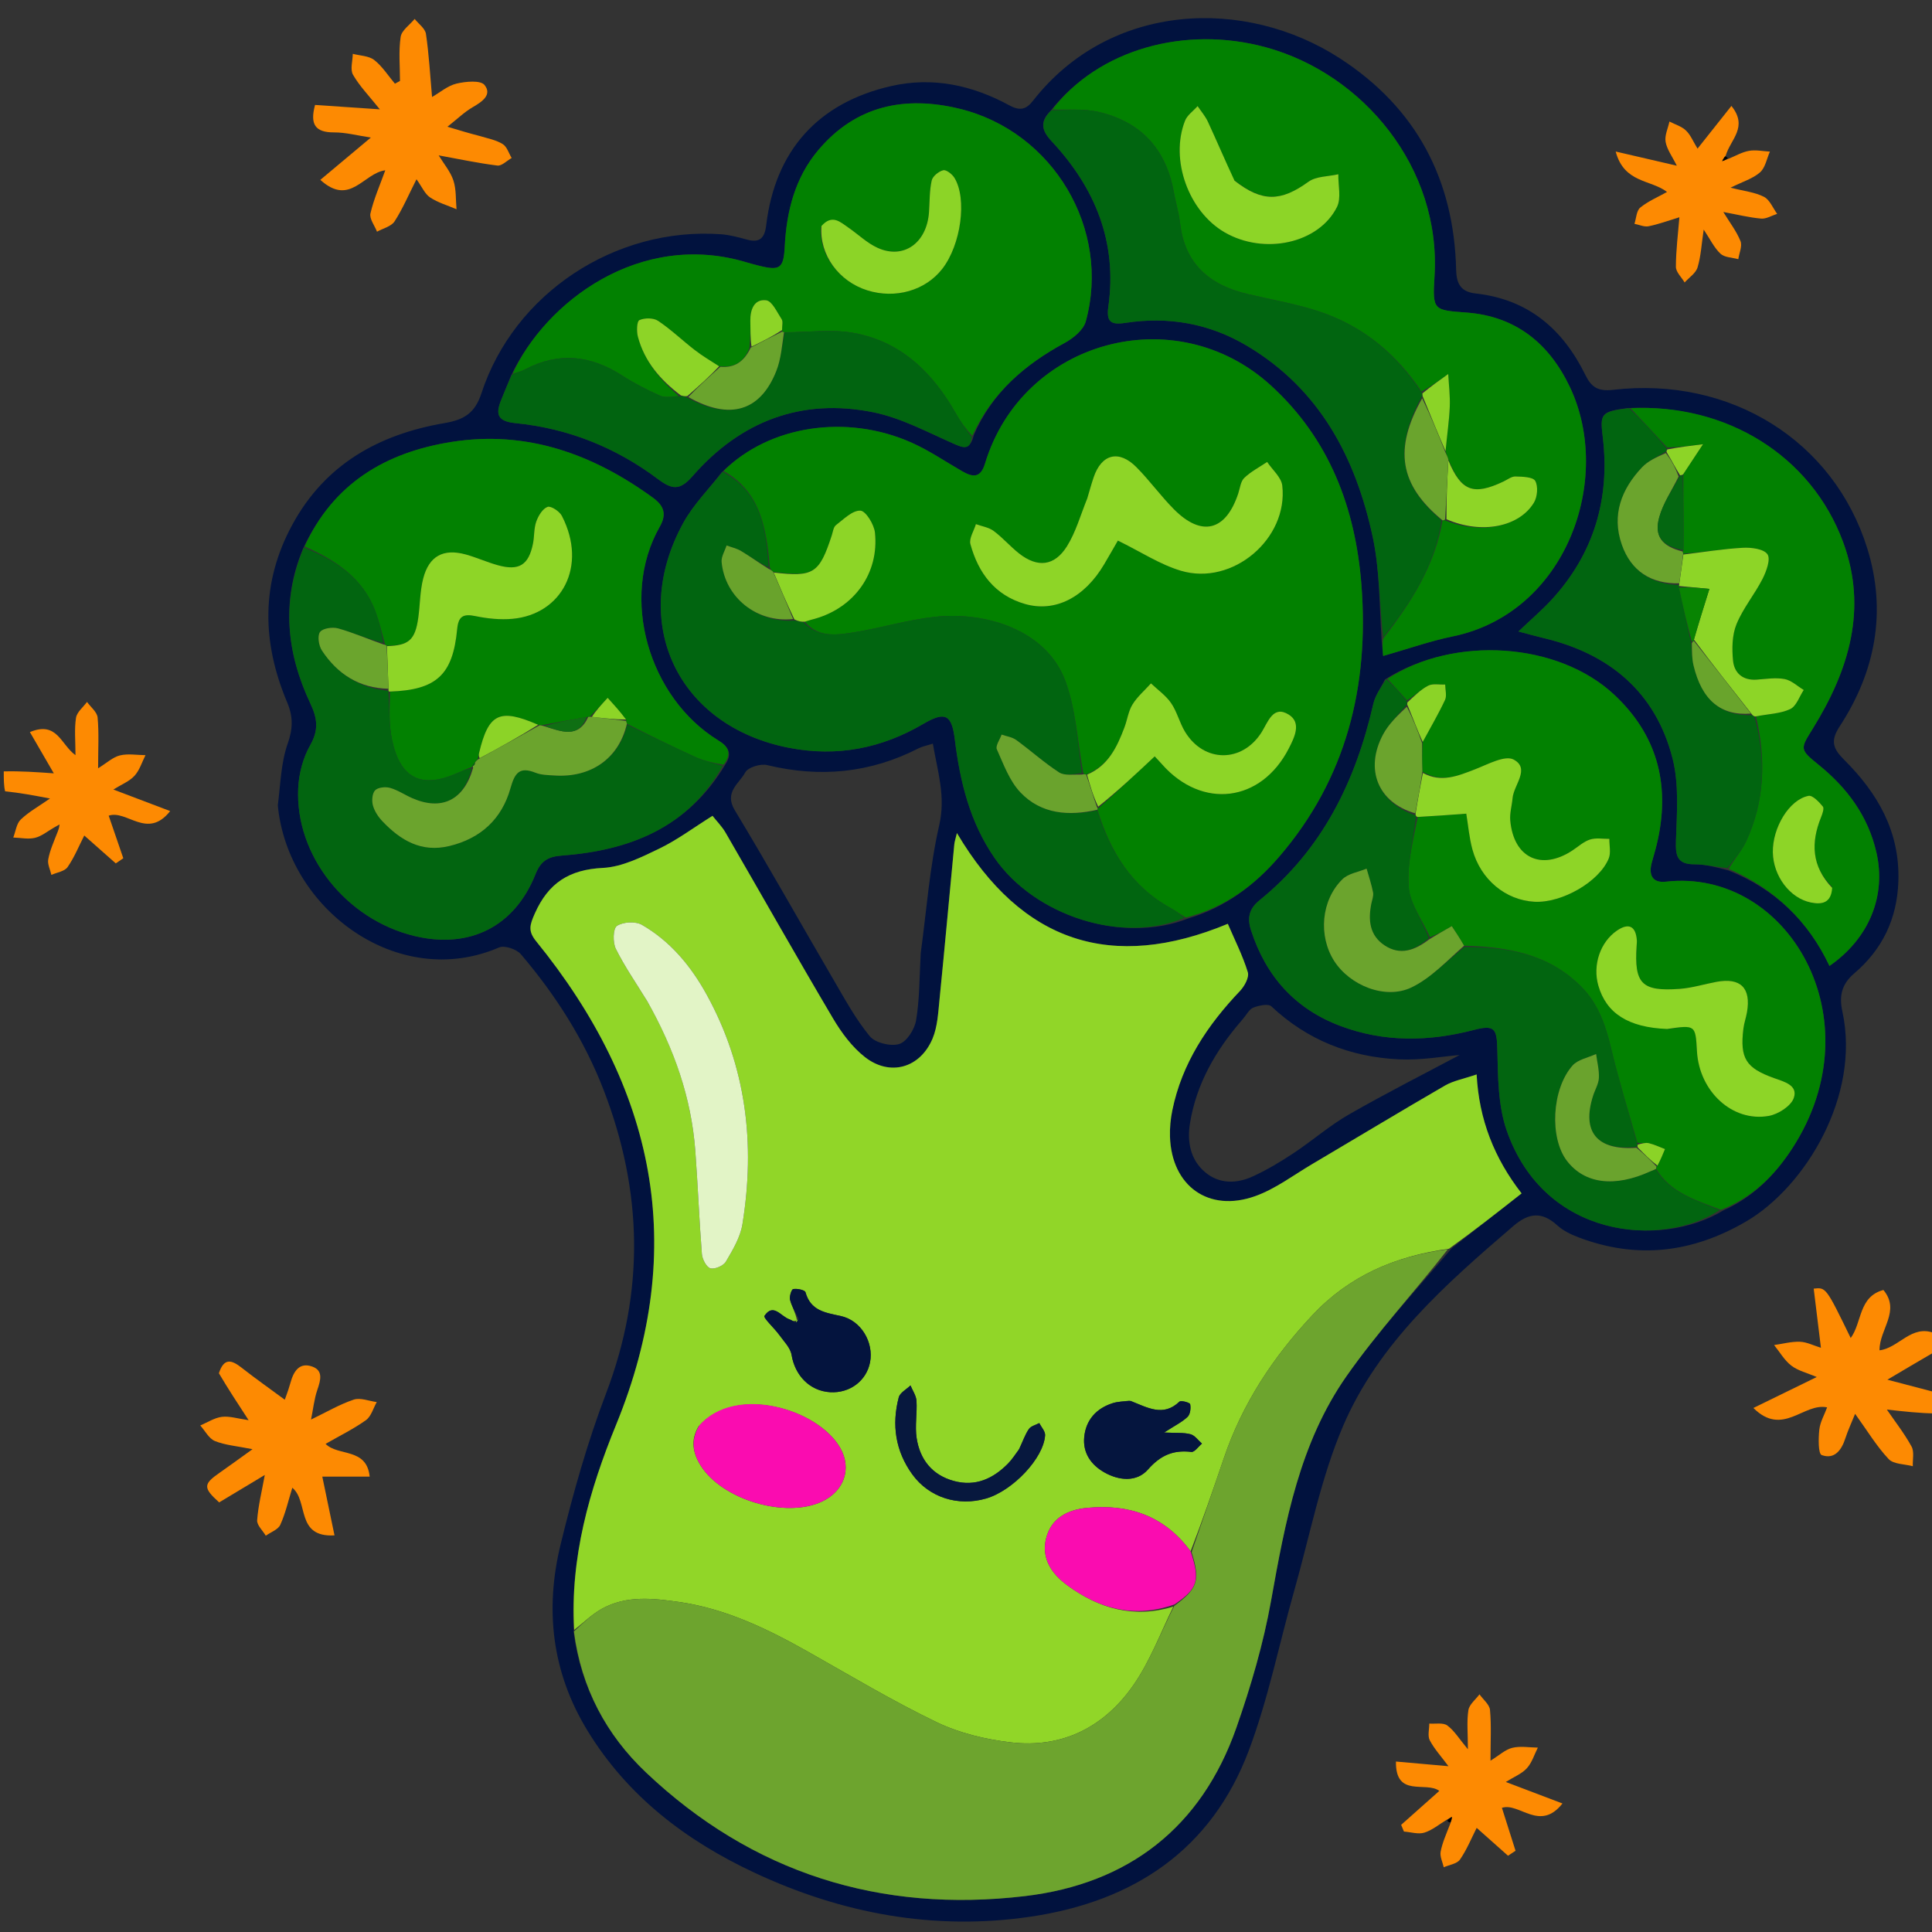 <svg width="100" height="100" viewBox="0 0 100 100" fill="none" xmlns="http://www.w3.org/2000/svg">
<rect x="0" y="0" width="100" height="100" fill="#333333" stroke="none"/>
<g clip-path="url(#clip0_118_1153)">
<path d="M100.195 73.159C99.373 73.15 98.551 73.058 97.663 72.959C98.097 73.593 98.575 74.202 98.942 74.873C99.09 75.143 98.992 75.548 99.007 75.891C98.58 75.776 98.013 75.794 97.756 75.521C97.132 74.856 96.652 74.056 96.02 73.179C95.817 73.682 95.643 74.053 95.518 74.44C95.32 75.059 94.951 75.555 94.291 75.314C94.107 75.246 94.119 74.449 94.167 74.001C94.209 73.608 94.428 73.234 94.572 72.845C93.35 72.59 92.279 74.388 90.755 72.877C91.945 72.295 92.937 71.811 94.034 71.274C93.54 71.062 93.07 70.953 92.72 70.686C92.361 70.411 92.12 69.982 91.827 69.62C92.273 69.557 92.721 69.433 93.164 69.449C93.518 69.461 93.866 69.643 94.251 69.761C94.119 68.677 93.998 67.688 93.877 66.699C94.514 66.629 94.514 66.629 95.792 69.255C96.385 68.45 96.192 67.116 97.485 66.769C98.389 67.861 97.27 68.806 97.284 69.892C98.285 69.775 98.934 68.534 100.129 69.005C100.195 69.28 100.195 69.615 100.147 69.967C99.318 70.448 98.536 70.912 97.691 71.413C98.578 71.646 99.387 71.858 100.195 72.07C100.195 72.405 100.195 72.74 100.195 73.159Z" fill="#FD8A02"/>
<path d="M0.195 39.927C1.056 39.905 1.916 39.966 2.785 40.028C2.38 39.328 1.978 38.634 1.547 37.892C2.966 37.303 3.144 38.543 3.907 39.087C3.907 38.349 3.843 37.739 3.934 37.154C3.98 36.857 4.305 36.604 4.504 36.331C4.695 36.599 5.025 36.854 5.052 37.138C5.127 37.942 5.078 38.758 5.078 39.766C5.531 39.487 5.843 39.188 6.207 39.1C6.625 38.998 7.088 39.083 7.531 39.087C7.347 39.449 7.226 39.868 6.961 40.156C6.694 40.446 6.284 40.606 5.867 40.866C6.847 41.237 7.746 41.578 8.808 41.981C7.628 43.478 6.567 41.899 5.626 42.219C5.876 42.949 6.129 43.686 6.382 44.423C6.253 44.512 6.123 44.6 5.993 44.689C5.452 44.21 4.911 43.731 4.362 43.246C4.091 43.776 3.853 44.37 3.498 44.881C3.344 45.103 2.947 45.155 2.66 45.284C2.599 45.015 2.45 44.729 2.497 44.479C2.581 44.019 2.78 43.581 2.992 43.036C3.062 42.85 3.073 42.761 3.083 42.672C2.989 42.725 2.895 42.779 2.801 42.831C2.473 43.017 2.164 43.279 1.812 43.366C1.46 43.452 1.064 43.362 0.687 43.35C0.811 43.033 0.852 42.631 1.075 42.418C1.492 42.019 2.015 41.73 2.587 41.33C1.73 41.168 1.033 41.035 0.266 40.959C0.195 40.681 0.195 40.346 0.195 39.927Z" fill="#FD8A02"/>
<path d="M14.38 41.685C14.521 40.562 14.545 39.469 14.891 38.491C15.167 37.711 15.175 37.091 14.866 36.359C13.559 33.26 13.487 30.184 15.129 27.161C16.833 24.022 19.62 22.48 23.01 21.899C24.002 21.728 24.577 21.404 24.919 20.356C26.611 15.183 31.841 11.744 37.294 12.123C37.743 12.154 38.192 12.271 38.628 12.393C39.293 12.58 39.573 12.364 39.657 11.666C40.119 7.802 42.331 5.322 46.128 4.454C48.283 3.962 50.335 4.414 52.242 5.452C52.81 5.761 53.123 5.655 53.468 5.215C57.468 0.095 64.458 -0.159 69.364 3.027C73.317 5.594 75.261 9.301 75.37 13.974C75.388 14.76 75.669 15.112 76.391 15.192C79.103 15.493 80.894 17.036 82.058 19.408C82.363 20.028 82.697 20.27 83.491 20.178C89.572 19.471 94.913 22.811 96.649 28.383C97.666 31.646 97.075 34.762 95.219 37.601C94.728 38.351 94.876 38.751 95.448 39.321C97.183 41.049 98.346 43.036 98.259 45.619C98.194 47.574 97.421 49.151 95.973 50.384C95.297 50.959 95.192 51.589 95.362 52.363C96.311 56.703 93.447 61.43 90.381 63.222C87.598 64.848 84.726 65.193 81.702 64.044C81.313 63.896 80.909 63.702 80.606 63.426C79.816 62.705 79.137 62.767 78.337 63.453C74.846 66.451 71.355 69.512 69.512 73.823C68.362 76.514 67.803 79.46 66.999 82.296C66.212 85.071 65.649 87.928 64.634 90.616C62.696 95.749 58.683 98.412 53.37 99.203C48.368 99.947 43.577 99.05 39.044 96.928C35.528 95.282 32.497 92.993 30.414 89.588C28.557 86.553 28.197 83.308 29.016 79.945C29.66 77.3 30.403 74.659 31.371 72.118C33.383 66.841 33.261 61.649 31.249 56.431C30.243 53.823 28.761 51.506 26.961 49.391C26.738 49.13 26.116 48.918 25.832 49.04C20.577 51.307 14.879 47.026 14.38 41.685ZM89.465 45.053C91.855 46.003 93.597 47.67 94.693 49.997C96.76 48.562 97.635 46.358 97.123 44.123C96.69 42.232 95.604 40.774 94.12 39.577C93.128 38.778 93.185 38.757 93.838 37.7C95.686 34.714 96.682 31.53 95.401 28.063C93.749 23.587 89.364 20.879 84.242 21.122C82.831 21.311 82.817 21.425 82.963 22.661C83.336 25.818 82.497 28.66 80.316 31.035C79.824 31.571 79.265 32.046 78.593 32.686C79.153 32.833 79.514 32.936 79.879 33.022C83.295 33.828 85.691 35.817 86.57 39.253C86.913 40.595 86.795 42.077 86.748 43.49C86.721 44.286 86.791 44.74 87.718 44.737C88.263 44.735 88.809 44.883 89.465 45.053ZM37.571 39.523C37.922 38.969 37.662 38.619 37.183 38.326C33.591 36.125 32.047 30.952 34.15 27.261C34.501 26.645 34.397 26.201 33.806 25.77C30.685 23.496 27.26 22.259 23.373 22.874C19.979 23.411 17.255 25.008 15.685 28.397C14.547 31.128 14.836 33.811 16.064 36.412C16.434 37.196 16.501 37.788 16.054 38.575C15.685 39.225 15.471 40.038 15.435 40.791C15.271 44.277 17.912 47.591 21.444 48.445C24.299 49.135 26.634 47.969 27.719 45.245C27.987 44.571 28.355 44.339 29.077 44.285C32.574 44.023 35.601 42.853 37.571 39.523ZM50.408 22.511C51.356 20.313 53.049 18.866 55.107 17.75C55.55 17.51 56.077 17.082 56.199 16.639C57.513 11.861 54.513 6.816 49.681 5.633C46.843 4.939 44.302 5.456 42.351 7.773C41.156 9.192 40.713 10.921 40.619 12.748C40.559 13.902 40.377 14.033 39.235 13.74C39.046 13.692 38.857 13.644 38.67 13.587C33.121 11.899 28.229 15.641 26.449 19.451C26.278 19.872 26.108 20.293 25.937 20.714C25.634 21.459 25.768 21.811 26.686 21.902C29.398 22.17 31.87 23.158 34.046 24.791C34.786 25.347 35.187 25.402 35.849 24.643C38.329 21.801 41.49 20.584 45.212 21.342C46.647 21.634 48 22.366 49.36 22.966C49.871 23.191 50.208 23.32 50.408 22.511ZM71.515 33.175C71.54 33.435 71.566 33.694 71.591 33.953C72.881 33.586 74.019 33.181 75.19 32.941C81.076 31.732 83.519 24.789 81.255 20.028C80.187 17.783 78.461 16.371 75.911 16.178C74.202 16.049 74.14 16.079 74.25 14.308C74.6 8.682 70.556 3.822 65.522 2.448C61.316 1.301 56.852 2.566 54.372 5.745C53.827 6.289 53.894 6.735 54.431 7.309C56.675 9.711 57.838 12.522 57.37 15.86C57.259 16.649 57.482 16.831 58.251 16.712C60.479 16.368 62.602 16.743 64.547 17.901C68.31 20.14 70.171 23.687 71.052 27.793C71.417 29.492 71.39 31.276 71.515 33.175ZM89.192 62.654C90.732 61.972 91.868 60.823 92.765 59.443C97.138 52.718 92.492 44.922 86.227 45.635C85.516 45.716 85.319 45.276 85.501 44.629C85.615 44.223 85.736 43.817 85.822 43.404C86.431 40.506 85.735 37.997 83.549 35.955C80.649 33.244 75.283 32.875 71.685 35.17C71.48 35.588 71.185 35.986 71.084 36.428C70.167 40.433 68.449 43.966 65.187 46.603C64.654 47.034 64.546 47.511 64.753 48.151C65.522 50.528 67.027 52.218 69.372 53.101C71.641 53.956 73.949 53.917 76.275 53.312C77.367 53.027 77.475 53.245 77.501 54.312C77.536 55.722 77.533 57.214 77.987 58.517C79.939 64.118 85.992 64.606 89.192 62.654ZM61.495 47.54C63.401 46.978 64.927 45.831 66.199 44.356C69.698 40.298 70.874 35.484 70.467 30.267C70.157 26.3 68.815 22.717 65.775 19.947C60.836 15.445 52.914 17.607 50.983 23.998C50.755 24.751 50.355 24.709 49.812 24.397C48.938 23.896 48.099 23.319 47.183 22.911C43.8 21.402 39.797 22.031 37.351 24.452C36.681 25.322 35.884 26.122 35.362 27.074C32.53 32.239 35.083 37.596 40.855 38.71C43.325 39.187 45.624 38.74 47.788 37.47C48.928 36.801 49.263 36.987 49.421 38.272C49.689 40.453 50.198 42.552 51.473 44.399C53.549 47.409 58.114 48.877 61.495 47.54ZM29.695 84.521C30.084 87.372 31.383 89.797 33.436 91.742C38.944 96.959 45.572 99.025 53.044 98.143C58.408 97.51 62.187 94.585 63.997 89.419C64.745 87.283 65.391 85.083 65.789 82.86C66.521 78.773 67.271 74.69 69.697 71.227C71.31 68.925 73.237 66.844 75.141 64.61C76.331 63.676 77.52 62.743 78.758 61.77C77.347 59.953 76.553 57.959 76.43 55.613C75.751 55.846 75.225 55.938 74.79 56.19C72.489 57.522 70.214 58.898 67.924 60.25C66.949 60.825 66.018 61.537 64.969 61.912C62.555 62.775 60.641 61.386 60.558 58.836C60.544 58.385 60.587 57.923 60.677 57.481C61.174 55.039 62.495 53.063 64.185 51.288C64.416 51.044 64.667 50.584 64.587 50.323C64.325 49.469 63.914 48.661 63.552 47.816C57.567 50.3 52.902 48.809 49.53 43.118C49.459 43.417 49.408 43.562 49.394 43.709C49.137 46.393 48.895 49.078 48.627 51.76C48.559 52.431 48.525 53.142 48.272 53.75C47.632 55.283 46.067 55.732 44.766 54.713C44.1 54.191 43.554 53.452 43.117 52.714C41.231 49.526 39.41 46.299 37.553 43.094C37.368 42.776 37.099 42.507 36.879 42.227C35.898 42.841 35.058 43.473 34.129 43.921C33.201 44.368 32.197 44.874 31.205 44.923C29.464 45.009 28.383 45.7 27.68 47.287C27.418 47.879 27.322 48.19 27.75 48.717C33.883 56.268 35.663 64.525 31.888 73.749C30.505 77.128 29.5 80.634 29.695 84.521ZM47.656 49.337C47.959 47.125 48.117 44.879 48.615 42.711C48.959 41.211 48.528 39.931 48.284 38.491C47.966 38.593 47.742 38.632 47.548 38.731C45.042 40.017 42.436 40.262 39.705 39.601C39.363 39.518 38.718 39.715 38.576 39.977C38.264 40.558 37.463 40.997 38.034 41.941C39.781 44.83 41.429 47.779 43.133 50.694C43.721 51.7 44.283 52.741 45.018 53.634C45.302 53.979 46.097 54.172 46.54 54.039C46.93 53.922 47.337 53.284 47.415 52.821C47.598 51.74 47.588 50.627 47.656 49.337ZM64.258 52.83C62.917 54.381 61.915 56.113 61.59 58.162C61.443 59.092 61.611 60.018 62.362 60.661C63.099 61.292 64.004 61.277 64.847 60.89C65.581 60.554 66.282 60.132 66.956 59.686C67.929 59.041 68.818 58.259 69.827 57.681C71.789 56.557 73.81 55.535 75.549 54.608C74.714 54.674 73.555 54.888 72.41 54.832C69.903 54.711 67.668 53.842 65.805 52.088C65.645 51.937 65.153 52.043 64.866 52.157C64.653 52.241 64.523 52.531 64.258 52.83Z" fill="#01123E"/>
<path d="M24.798 7.031C25.264 7.169 25.687 7.247 26.025 7.461C26.242 7.598 26.335 7.932 26.483 8.178C26.236 8.317 25.972 8.597 25.746 8.569C24.748 8.446 23.762 8.234 22.706 8.042C22.981 8.494 23.32 8.888 23.469 9.345C23.62 9.808 23.584 10.332 23.63 10.83C23.17 10.633 22.674 10.492 22.263 10.22C21.993 10.042 21.845 9.678 21.558 9.278C21.15 10.081 20.844 10.808 20.422 11.459C20.251 11.723 19.824 11.82 19.514 11.993C19.391 11.675 19.111 11.32 19.175 11.045C19.347 10.299 19.665 9.586 19.942 8.815C18.81 8.959 18.12 10.706 16.58 9.31C17.47 8.565 18.289 7.879 19.195 7.12C18.512 7.018 17.9 6.851 17.288 6.853C16.317 6.856 16.033 6.44 16.307 5.432C17.363 5.503 18.424 5.575 19.66 5.659C19.106 4.965 18.613 4.462 18.273 3.871C18.115 3.598 18.255 3.153 18.26 2.786C18.636 2.885 19.088 2.887 19.37 3.106C19.79 3.434 20.09 3.916 20.441 4.332C20.529 4.285 20.616 4.238 20.703 4.191C20.703 3.429 20.627 2.655 20.738 1.909C20.788 1.571 21.21 1.287 21.463 0.979C21.666 1.236 22.005 1.473 22.047 1.754C22.202 2.801 22.26 3.862 22.363 5.021C22.773 4.785 23.173 4.436 23.63 4.327C24.101 4.216 24.875 4.142 25.08 4.4C25.483 4.907 24.955 5.266 24.469 5.547C24.037 5.797 23.668 6.159 23.159 6.56C23.78 6.747 24.249 6.888 24.798 7.031Z" fill="#FD8A02"/>
<path d="M11.33 71.079C11.599 70.25 12.005 70.401 12.504 70.791C13.243 71.37 14.012 71.912 14.769 72.47C14.704 72.613 14.639 72.757 14.575 72.9C14.73 72.458 14.911 72.023 15.034 71.572C15.198 70.975 15.498 70.494 16.167 70.735C16.746 70.944 16.591 71.453 16.425 71.939C16.266 72.403 16.215 72.904 16.099 73.476C16.884 73.098 17.57 72.692 18.309 72.444C18.653 72.329 19.1 72.519 19.5 72.571C19.32 72.889 19.213 73.311 18.943 73.505C18.303 73.963 17.585 74.314 16.852 74.735C17.506 75.393 18.979 74.916 19.134 76.429C18.315 76.429 17.519 76.429 16.682 76.429C16.884 77.401 17.089 78.39 17.314 79.471C15.291 79.585 15.987 77.711 15.13 77.005C14.926 77.664 14.78 78.321 14.509 78.921C14.396 79.172 14.016 79.303 13.757 79.489C13.599 79.221 13.291 78.942 13.31 78.687C13.364 77.942 13.549 77.206 13.706 76.344C12.839 76.865 12.082 77.32 11.344 77.764C10.508 77.013 10.52 76.817 11.356 76.237C11.869 75.88 12.372 75.51 13.07 75.01C12.259 74.847 11.657 74.803 11.124 74.588C10.814 74.462 10.615 74.06 10.366 73.782C10.737 73.626 11.098 73.384 11.484 73.336C11.88 73.287 12.3 73.428 12.868 73.508C12.298 72.636 11.814 71.897 11.33 71.079Z" fill="#FD8A02"/>
<path d="M89.468 8.219C89.819 8.076 90.16 7.873 90.526 7.808C90.874 7.746 91.248 7.828 91.61 7.847C91.447 8.213 91.373 8.678 91.1 8.92C90.734 9.244 90.215 9.395 89.574 9.714C90.269 9.891 90.833 9.947 91.302 10.187C91.602 10.34 91.763 10.765 91.985 11.069C91.708 11.157 91.422 11.338 91.155 11.314C90.538 11.26 89.93 11.107 89.198 10.972C89.536 11.526 89.886 11.975 90.088 12.482C90.189 12.738 90.02 13.101 89.974 13.415C89.66 13.328 89.263 13.329 89.052 13.132C88.721 12.822 88.515 12.378 88.183 11.882C88.072 12.629 88.041 13.257 87.865 13.841C87.775 14.141 87.427 14.364 87.196 14.621C87.037 14.351 86.743 14.08 86.744 13.81C86.745 12.954 86.857 12.098 86.925 11.246C86.359 11.417 85.854 11.606 85.331 11.711C85.105 11.757 84.844 11.632 84.599 11.585C84.693 11.298 84.702 10.908 84.898 10.746C85.305 10.413 85.812 10.202 86.286 9.936C85.444 9.287 84.066 9.489 83.627 7.843C84.79 8.113 85.712 8.327 86.792 8.577C86.559 8.106 86.284 7.743 86.212 7.344C86.153 7.015 86.335 6.643 86.41 6.291C86.7 6.441 87.039 6.539 87.266 6.756C87.506 6.985 87.638 7.326 87.864 7.693C88.459 6.943 89.015 6.243 89.618 5.482C90.502 6.585 89.568 7.213 89.324 8.052C89.202 8.21 89.169 8.276 89.136 8.343C89.246 8.301 89.357 8.26 89.468 8.219Z" fill="#FD8A02"/>
<path d="M74.871 94.198C74.491 94.426 74.135 94.73 73.725 94.857C73.408 94.954 73.023 94.828 72.668 94.801C72.62 94.686 72.571 94.57 72.523 94.454C73.183 93.867 73.842 93.28 74.499 92.696C73.803 92.181 72.226 93.073 72.254 91.177C73.16 91.257 74.005 91.332 74.972 91.418C74.604 90.923 74.245 90.533 74.005 90.079C73.884 89.849 73.981 89.504 73.979 89.212C74.296 89.236 74.693 89.151 74.911 89.31C75.275 89.576 75.524 89.998 75.978 90.542C75.978 89.712 75.913 89.102 76.004 88.516C76.05 88.221 76.378 87.969 76.578 87.698C76.768 87.968 77.096 88.224 77.122 88.508C77.197 89.312 77.148 90.127 77.148 91.133C77.601 90.855 77.914 90.555 78.278 90.467C78.694 90.365 79.157 90.451 79.599 90.456C79.415 90.817 79.294 91.236 79.03 91.524C78.765 91.814 78.357 91.973 77.94 92.234C78.916 92.605 79.814 92.946 80.873 93.348C79.699 94.837 78.642 93.28 77.739 93.573C77.972 94.309 78.208 95.052 78.444 95.795C78.314 95.881 78.184 95.967 78.055 96.053C77.516 95.573 76.977 95.094 76.433 94.61C76.161 95.144 75.923 95.739 75.567 96.252C75.414 96.472 75.015 96.523 74.728 96.65C74.668 96.381 74.521 96.095 74.567 95.845C74.652 95.386 74.851 94.948 75.062 94.403C75.133 94.217 75.143 94.129 75.153 94.04C75.059 94.093 74.965 94.145 74.871 94.198Z" fill="#FD8A02"/>
<path d="M29.72 84.364C29.5 80.634 30.505 77.128 31.888 73.749C35.663 64.525 33.883 56.268 27.75 48.717C27.322 48.19 27.418 47.879 27.68 47.287C28.383 45.7 29.464 45.009 31.205 44.923C32.197 44.874 33.201 44.368 34.129 43.921C35.058 43.473 35.898 42.841 36.879 42.227C37.099 42.507 37.368 42.776 37.553 43.094C39.41 46.299 41.231 49.526 43.117 52.714C43.554 53.452 44.1 54.191 44.766 54.713C46.067 55.732 47.632 55.283 48.272 53.75C48.525 53.142 48.559 52.431 48.627 51.76C48.895 49.078 49.137 46.393 49.394 43.709C49.408 43.562 49.46 43.417 49.53 43.118C52.902 48.809 57.567 50.3 63.552 47.816C63.914 48.661 64.325 49.469 64.587 50.323C64.667 50.584 64.416 51.044 64.185 51.288C62.495 53.063 61.174 55.039 60.677 57.481C60.587 57.923 60.544 58.385 60.558 58.836C60.641 61.386 62.555 62.775 64.969 61.912C66.018 61.537 66.949 60.825 67.924 60.25C70.214 58.898 72.489 57.522 74.79 56.19C75.225 55.938 75.751 55.846 76.43 55.613C76.553 57.959 77.347 59.953 78.758 61.77C77.52 62.743 76.331 63.676 75.001 64.634C72.171 65.024 69.824 66.054 67.93 68.073C65.901 70.235 64.307 72.648 63.349 75.466C62.797 77.092 62.235 78.714 61.625 80.296C60.257 78.436 58.419 77.844 56.274 78.046C55.275 78.139 54.415 78.563 54.148 79.619C53.884 80.668 54.441 81.464 55.236 82.05C56.894 83.272 58.712 83.781 60.732 83.157C60.052 84.562 59.519 85.983 58.682 87.195C57.176 89.377 55.005 90.502 52.318 90.184C51.014 90.03 49.665 89.709 48.49 89.145C46.215 88.051 44.04 86.745 41.838 85.503C39.733 84.316 37.574 83.267 35.155 82.919C33.806 82.726 32.421 82.567 31.155 83.269C30.634 83.558 30.196 83.995 29.72 84.364ZM41.038 68.372C40.98 68.344 40.924 68.308 40.863 68.288C40.427 68.15 40.032 67.421 39.569 68.107C39.497 68.214 40.079 68.743 40.334 69.096C40.572 69.427 40.91 69.76 40.972 70.131C41.149 71.196 41.91 71.996 42.967 72.06C43.984 72.121 44.848 71.474 45.034 70.511C45.231 69.495 44.584 68.344 43.509 68.114C42.691 67.939 41.958 67.838 41.691 66.885C41.659 66.77 41.261 66.685 41.057 66.722C40.965 66.738 40.848 67.112 40.894 67.284C40.983 67.624 41.177 67.936 41.248 68.328C41.223 68.352 41.197 68.376 41.038 68.372ZM33.552 51.907C34.891 54.287 35.782 56.815 35.988 59.553C36.122 61.334 36.189 63.121 36.329 64.903C36.351 65.174 36.562 65.587 36.769 65.646C36.994 65.711 37.446 65.517 37.571 65.302C37.927 64.696 38.317 64.046 38.427 63.37C39.103 59.211 38.632 55.206 36.57 51.468C35.757 49.995 34.695 48.716 33.225 47.869C32.893 47.678 32.245 47.714 31.931 47.926C31.727 48.064 31.712 48.783 31.875 49.11C32.337 50.038 32.934 50.897 33.552 51.907ZM36.158 73.83C35.74 74.526 35.855 75.194 36.262 75.848C37.372 77.629 40.659 78.608 42.547 77.719C43.686 77.182 44.098 76.025 43.497 74.959C42.346 72.917 38.074 71.653 36.158 73.83ZM58.448 72.498C58.162 72.539 57.864 72.541 57.592 72.628C56.741 72.898 56.205 73.501 56.119 74.379C56.039 75.19 56.458 75.814 57.165 76.213C57.946 76.655 58.85 76.711 59.418 76.063C60.071 75.321 60.729 75.04 61.666 75.151C61.829 75.171 62.03 74.873 62.214 74.721C62.019 74.553 61.847 74.297 61.622 74.236C61.272 74.141 60.885 74.179 60.256 74.147C60.805 73.792 61.18 73.611 61.467 73.338C61.607 73.205 61.646 72.888 61.603 72.681C61.586 72.596 61.127 72.472 61.045 72.55C60.206 73.35 59.41 72.86 58.448 72.498ZM52.724 75.055C52.545 75.286 52.387 75.538 52.184 75.745C51.408 76.537 50.493 76.961 49.368 76.654C48.245 76.346 47.614 75.542 47.445 74.433C47.349 73.807 47.477 73.15 47.438 72.511C47.421 72.238 47.236 71.976 47.127 71.709C46.918 71.913 46.583 72.085 46.519 72.327C46.146 73.75 46.347 75.106 47.221 76.314C48.089 77.513 49.59 77.986 51.042 77.562C52.422 77.16 54.023 75.473 54.094 74.289C54.106 74.085 53.899 73.868 53.793 73.658C53.608 73.757 53.358 73.813 53.253 73.967C53.055 74.257 52.941 74.604 52.724 75.055Z" fill="#91D628"/>
<path d="M37.457 24.38C39.797 22.031 43.8 21.402 47.183 22.911C48.099 23.319 48.938 23.896 49.812 24.397C50.355 24.709 50.755 24.751 50.983 23.998C52.914 17.607 60.836 15.445 65.775 19.947C68.815 22.717 70.157 26.3 70.467 30.267C70.874 35.484 69.698 40.298 66.199 44.356C64.927 45.831 63.401 46.978 61.379 47.491C61.049 47.298 60.844 47.137 60.619 47.014C58.574 45.903 57.47 44.084 56.802 41.91C56.811 41.878 56.829 41.812 56.897 41.798C57.889 40.915 58.813 40.047 59.767 39.15C59.84 39.228 59.995 39.39 60.143 39.557C62.219 41.906 65.273 41.534 66.706 38.744C67.002 38.167 67.38 37.409 66.706 36.988C65.897 36.482 65.633 37.368 65.306 37.891C64.305 39.488 62.324 39.496 61.338 37.877C61.053 37.409 60.925 36.841 60.617 36.393C60.348 35.999 59.928 35.708 59.575 35.372C59.25 35.732 58.869 36.057 58.618 36.463C58.402 36.812 58.349 37.259 58.2 37.653C57.816 38.671 57.359 39.637 56.215 40.087C56.13 40.072 56.096 40.067 56.062 39.975C55.767 38.329 55.683 36.69 55.135 35.226C54.16 32.627 51.057 31.629 48.35 31.931C46.967 32.086 45.615 32.499 44.237 32.724C43.316 32.875 42.351 33.016 41.657 32.179C41.877 32.105 42.035 32.069 42.19 32.024C44.225 31.441 45.506 29.666 45.288 27.571C45.243 27.145 44.812 26.443 44.533 26.431C44.121 26.413 43.669 26.874 43.27 27.179C43.139 27.279 43.113 27.525 43.053 27.709C42.408 29.686 42.111 29.877 40.017 29.598C39.944 29.528 39.897 29.493 39.849 29.376C39.666 27.357 39.384 25.468 37.457 24.38ZM56.256 25.874C55.92 26.68 55.682 27.546 55.225 28.276C54.576 29.311 53.698 29.395 52.744 28.644C52.285 28.283 51.899 27.828 51.432 27.482C51.178 27.293 50.823 27.242 50.513 27.129C50.41 27.478 50.148 27.869 50.229 28.167C50.636 29.655 51.491 30.808 53.044 31.259C54.61 31.713 56.134 30.931 57.153 29.205C57.422 28.75 57.683 28.29 57.861 27.981C59.046 28.56 60.038 29.22 61.13 29.544C63.802 30.336 66.684 27.887 66.371 25.137C66.321 24.704 65.859 24.318 65.588 23.911C65.187 24.18 64.746 24.407 64.403 24.736C64.214 24.916 64.183 25.267 64.091 25.544C63.447 27.485 62.202 27.807 60.765 26.362C60.079 25.673 59.506 24.871 58.821 24.181C57.913 23.267 57.019 23.497 56.609 24.699C56.494 25.037 56.4 25.383 56.256 25.874Z" fill="#028100"/>
<path d="M61.678 80.339C62.235 78.714 62.797 77.092 63.349 75.466C64.307 72.648 65.901 70.235 67.93 68.073C69.824 66.054 72.171 65.024 74.942 64.661C73.237 66.844 71.31 68.925 69.697 71.227C67.271 74.69 66.521 78.773 65.789 82.86C65.391 85.083 64.745 87.283 63.997 89.419C62.187 94.585 58.408 97.51 53.044 98.143C45.572 99.025 38.944 96.959 33.436 91.742C31.383 89.797 30.084 87.372 29.707 84.442C30.196 83.995 30.634 83.558 31.155 83.269C32.421 82.567 33.806 82.726 35.155 82.919C37.574 83.267 39.733 84.316 41.838 85.502C44.04 86.745 46.215 88.051 48.49 89.145C49.665 89.709 51.014 90.03 52.318 90.184C55.005 90.502 57.176 89.377 58.682 87.194C59.519 85.983 60.052 84.562 60.78 83.122C61.998 82.224 62.13 81.802 61.678 80.339Z" fill="#6DA42E"/>
<path d="M71.816 35.136C75.283 32.875 80.649 33.244 83.549 35.955C85.735 37.997 86.431 40.506 85.822 43.404C85.736 43.817 85.615 44.223 85.501 44.629C85.319 45.276 85.516 45.716 86.227 45.635C92.492 44.922 97.138 52.718 92.765 59.443C91.868 60.823 90.732 61.972 89.074 62.621C87.746 62.106 86.465 61.736 85.718 60.492C85.724 60.452 85.734 60.372 85.79 60.334C85.956 60.023 86.067 59.749 86.179 59.476C85.901 59.371 85.63 59.238 85.344 59.171C85.169 59.13 84.971 59.192 84.75 59.143C84.274 57.488 83.784 55.909 83.401 54.304C83.109 53.081 82.736 51.947 81.808 51.03C80.124 49.366 78.026 49.011 75.782 48.95C75.565 48.572 75.359 48.262 75.144 47.937C74.751 48.161 74.392 48.365 74.013 48.508C73.614 47.605 72.983 46.784 72.915 45.919C72.821 44.721 73.15 43.49 73.38 42.285C74.261 42.237 75.061 42.177 75.894 42.115C75.992 42.704 76.044 43.353 76.213 43.971C76.64 45.532 77.936 46.595 79.424 46.675C80.832 46.749 82.774 45.648 83.269 44.431C83.388 44.138 83.295 43.759 83.3 43.419C82.965 43.424 82.606 43.355 82.301 43.453C81.972 43.559 81.693 43.818 81.395 44.015C79.78 45.083 78.343 44.405 78.171 42.469C78.137 42.091 78.256 41.701 78.29 41.316C78.351 40.625 79.221 39.784 78.346 39.314C77.896 39.073 77.005 39.565 76.35 39.818C75.456 40.165 74.591 40.524 73.623 39.94C73.602 39.404 73.605 38.935 73.639 38.404C74.05 37.641 74.457 36.951 74.794 36.229C74.896 36.01 74.805 35.7 74.802 35.432C74.504 35.445 74.159 35.368 73.919 35.492C73.529 35.694 73.207 36.027 72.826 36.248C72.468 35.84 72.142 35.488 71.816 35.136ZM86.374 53.255C87.758 53.048 87.758 53.048 87.834 54.408C87.949 56.488 89.667 58.093 91.55 57.76C92.039 57.674 92.701 57.251 92.846 56.831C93.075 56.169 92.345 55.988 91.824 55.802C90.365 55.28 90.052 54.783 90.237 53.249C90.272 52.961 90.373 52.681 90.423 52.395C90.642 51.139 90.095 50.59 88.852 50.819C88.215 50.937 87.586 51.136 86.945 51.183C84.97 51.328 84.581 50.918 84.711 48.954C84.717 48.857 84.73 48.759 84.722 48.662C84.667 47.934 84.299 47.755 83.7 48.163C82.83 48.754 82.424 49.948 82.73 51.015C83.14 52.446 84.281 53.183 86.374 53.255Z" fill="#028101"/>
<path d="M54.476 5.664C56.852 2.566 61.316 1.301 65.522 2.448C70.556 3.822 74.6 8.682 74.25 14.308C74.14 16.079 74.202 16.049 75.911 16.178C78.461 16.371 80.187 17.783 81.255 20.028C83.519 24.788 81.076 31.732 75.19 32.941C74.019 33.181 72.881 33.586 71.591 33.953C71.566 33.694 71.54 33.435 71.584 33.07C73.06 31.16 74.273 29.258 74.664 26.931C74.711 26.932 74.805 26.926 74.871 26.963C76.692 27.671 78.634 27.274 79.396 26.016C79.576 25.718 79.622 25.172 79.463 24.891C79.345 24.683 78.797 24.672 78.438 24.662C78.235 24.657 78.024 24.826 77.82 24.923C76.26 25.662 75.63 25.422 74.968 23.778C74.92 23.63 74.872 23.535 74.822 23.352C74.896 22.532 75.007 21.801 75.039 21.066C75.064 20.499 74.99 19.928 74.96 19.358C74.514 19.677 74.068 19.996 73.578 20.269C72.259 18.287 70.536 16.89 68.352 16.147C67.13 15.732 65.838 15.518 64.577 15.22C62.618 14.757 61.328 13.67 61.081 11.562C61.018 11.016 60.853 10.483 60.755 9.941C60.349 7.684 59.022 6.272 56.8 5.78C56.053 5.615 55.252 5.696 54.476 5.664ZM63.847 9.299C63.408 8.301 62.981 7.297 62.524 6.307C62.389 6.015 62.169 5.762 61.988 5.492C61.766 5.743 61.45 5.958 61.336 6.252C60.548 8.265 61.519 10.946 63.391 12.028C65.428 13.205 68.251 12.612 69.201 10.716C69.432 10.254 69.259 9.591 69.272 9.02C68.751 9.14 68.126 9.118 67.726 9.407C66.307 10.432 65.341 10.477 63.847 9.299Z" fill="#028101"/>
<path d="M26.534 19.346C28.229 15.641 33.121 11.899 38.67 13.587C38.857 13.644 39.046 13.692 39.235 13.74C40.377 14.033 40.559 13.902 40.619 12.748C40.713 10.921 41.156 9.192 42.351 7.773C44.302 5.456 46.843 4.939 49.681 5.633C54.513 6.816 57.513 11.861 56.199 16.639C56.077 17.082 55.55 17.51 55.107 17.75C53.049 18.866 51.356 20.313 50.325 22.556C49.984 22.2 49.707 21.809 49.472 21.394C48.272 19.274 46.624 17.663 44.162 17.229C43.014 17.026 41.798 17.204 40.579 17.198C40.546 17.187 40.477 17.167 40.48 17.085C40.479 16.841 40.535 16.64 40.459 16.525C40.221 16.162 39.964 15.581 39.657 15.543C39.039 15.467 38.829 16.02 38.837 16.606C38.844 17.059 38.835 17.512 38.791 18.017C38.497 18.752 38.002 19.047 37.222 18.959C36.758 18.662 36.34 18.412 35.958 18.116C35.319 17.621 34.73 17.053 34.061 16.606C33.821 16.446 33.363 16.447 33.093 16.57C32.96 16.63 32.944 17.155 33.018 17.432C33.359 18.703 34.165 19.66 35.133 20.499C34.772 20.53 34.428 20.599 34.167 20.482C33.492 20.181 32.827 19.839 32.206 19.439C30.576 18.388 28.917 18.198 27.171 19.123C26.974 19.227 26.747 19.273 26.534 19.346ZM42.483 11.764C42.402 13.189 43.417 14.566 44.892 15.028C46.346 15.484 47.898 15.039 48.772 13.916C49.738 12.675 50.071 10.284 49.398 9.199C49.28 9.01 48.974 8.772 48.82 8.812C48.583 8.872 48.273 9.124 48.224 9.346C48.106 9.876 48.123 10.436 48.085 10.984C47.973 12.577 46.773 13.44 45.426 12.829C44.876 12.579 44.418 12.129 43.912 11.78C43.489 11.489 43.072 11.073 42.483 11.764Z" fill="#028101"/>
<path d="M37.404 24.416C39.384 25.468 39.666 27.357 39.784 29.361C39.268 29.124 38.828 28.802 38.362 28.522C38.135 28.385 37.86 28.327 37.607 28.233C37.516 28.52 37.325 28.817 37.351 29.093C37.525 30.929 39.182 32.251 41.133 32.12C41.33 32.163 41.462 32.188 41.593 32.213C42.351 33.016 43.316 32.875 44.237 32.724C45.615 32.499 46.967 32.086 48.35 31.932C51.057 31.629 54.16 32.627 55.135 35.226C55.683 36.691 55.767 38.329 55.999 40.005C55.558 40.081 55.101 40.161 54.816 39.977C54.04 39.475 53.348 38.846 52.598 38.301C52.389 38.149 52.097 38.113 51.843 38.023C51.753 38.281 51.516 38.604 51.597 38.785C51.945 39.562 52.253 40.424 52.822 41.02C53.892 42.142 55.324 42.252 56.793 41.943C57.47 44.084 58.574 45.903 60.619 47.014C60.844 47.137 61.049 47.298 61.304 47.503C58.114 48.877 53.549 47.409 51.473 44.399C50.198 42.552 49.689 40.453 49.421 38.272C49.263 36.987 48.928 36.801 47.788 37.47C45.624 38.74 43.325 39.187 40.855 38.71C35.083 37.596 32.53 32.239 35.362 27.074C35.884 26.122 36.681 25.322 37.404 24.416Z" fill="#016510"/>
<path d="M15.769 28.285C17.255 25.008 19.979 23.411 23.373 22.874C27.26 22.259 30.685 23.496 33.806 25.77C34.397 26.201 34.501 26.645 34.15 27.261C32.047 30.952 33.591 36.125 37.183 38.326C37.662 38.619 37.922 38.969 37.452 39.582C36.879 39.486 36.406 39.37 35.97 39.172C34.792 38.636 33.63 38.065 32.448 37.459C32.425 37.377 32.414 37.345 32.403 37.239C32.087 36.818 31.77 36.469 31.453 36.12C31.152 36.447 30.85 36.773 30.523 37.099C30.496 37.098 30.446 37.111 30.368 37.113C29.567 37.252 28.844 37.39 28.071 37.53C27.989 37.536 27.957 37.539 27.857 37.516C25.852 36.645 25.285 36.925 24.799 38.968C24.777 39.062 24.773 39.16 24.725 39.285C24.655 39.366 24.622 39.418 24.558 39.499C24.485 39.568 24.45 39.612 24.441 39.654C24.463 39.646 24.487 39.684 24.417 39.702C24.138 39.81 23.929 39.898 23.722 39.991C21.841 40.84 20.73 40.328 20.296 38.311C20.121 37.498 20.161 36.639 20.189 35.795C22.595 35.71 23.437 34.931 23.662 32.569C23.724 31.911 23.962 31.756 24.601 31.888C25.227 32.018 25.892 32.088 26.527 32.03C29.071 31.799 30.427 29.313 29.083 26.703C28.961 26.466 28.514 26.172 28.341 26.236C28.083 26.332 27.863 26.698 27.758 26.995C27.63 27.353 27.663 27.765 27.586 28.145C27.361 29.249 26.863 29.559 25.77 29.256C25.208 29.101 24.672 28.855 24.111 28.7C22.951 28.379 22.204 28.776 21.904 29.947C21.737 30.6 21.744 31.295 21.651 31.968C21.491 33.123 21.165 33.411 20.012 33.427C19.996 33.41 19.919 33.359 19.913 33.285C19.751 32.689 19.623 32.156 19.432 31.646C18.782 29.91 17.371 28.991 15.769 28.285Z" fill="#028101"/>
<path d="M73.298 42.273C73.15 43.49 72.821 44.721 72.915 45.919C72.983 46.784 73.614 47.605 73.958 48.558C73.225 49.196 72.474 49.462 71.674 48.938C70.881 48.418 70.811 47.62 70.981 46.768C71.019 46.577 71.104 46.373 71.07 46.194C70.99 45.776 70.85 45.37 70.735 44.96C70.312 45.137 69.787 45.211 69.484 45.509C68.377 46.596 68.229 48.446 69.057 49.74C69.866 51.006 71.705 51.761 73.062 51.107C74.073 50.62 74.891 49.729 75.795 49.018C78.025 49.011 80.124 49.366 81.808 51.03C82.736 51.947 83.109 53.081 83.401 54.304C83.784 55.909 84.274 57.488 84.739 59.181C84.761 59.284 84.737 59.361 84.651 59.362C82.644 59.557 81.862 58.576 82.459 56.713C82.557 56.405 82.743 56.104 82.758 55.794C82.778 55.384 82.668 54.968 82.614 54.555C82.201 54.748 81.672 54.838 81.395 55.151C80.31 56.377 80.201 58.904 81.1 60.08C82.018 61.281 83.575 61.476 85.436 60.623C85.523 60.583 85.62 60.562 85.712 60.532C86.465 61.736 87.746 62.106 89.007 62.634C85.992 64.606 79.939 64.118 77.987 58.517C77.533 57.214 77.536 55.722 77.501 54.312C77.475 53.245 77.367 53.027 76.275 53.312C73.949 53.917 71.641 53.956 69.372 53.101C67.027 52.218 65.522 50.528 64.753 48.151C64.546 47.511 64.654 47.034 65.187 46.603C68.449 43.966 70.167 40.433 71.084 36.428C71.185 35.986 71.48 35.588 71.75 35.153C72.142 35.488 72.468 35.84 72.818 36.298C72.835 36.438 72.829 36.472 72.764 36.533C72.328 37.043 71.873 37.482 71.589 38.012C70.621 39.824 71.328 41.545 73.259 42.199C73.275 42.222 73.298 42.273 73.298 42.273Z" fill="#026510"/>
<path d="M15.727 28.341C17.371 28.991 18.782 29.91 19.432 31.646C19.623 32.156 19.751 32.689 19.843 33.283C19.022 33.071 18.278 32.743 17.503 32.526C17.213 32.445 16.703 32.518 16.563 32.714C16.419 32.915 16.498 33.422 16.664 33.673C17.471 34.9 18.616 35.621 20.108 35.756C20.111 35.771 20.103 35.801 20.103 35.801C20.161 36.639 20.121 37.498 20.296 38.311C20.73 40.328 21.841 40.84 23.722 39.991C23.929 39.898 24.138 39.81 24.415 39.776C24.006 41.432 22.85 41.977 21.332 41.31C20.946 41.141 20.587 40.892 20.187 40.78C19.95 40.713 19.563 40.753 19.415 40.908C19.263 41.068 19.236 41.449 19.303 41.692C19.386 41.991 19.581 42.285 19.799 42.514C20.739 43.501 21.815 44.14 23.263 43.789C24.894 43.395 25.977 42.38 26.421 40.803C26.645 40.006 26.887 39.664 27.724 39.999C28.016 40.116 28.361 40.117 28.684 40.139C30.592 40.268 32.036 39.258 32.462 37.508C33.63 38.065 34.792 38.636 35.97 39.172C36.406 39.37 36.879 39.486 37.409 39.641C35.601 42.853 32.574 44.023 29.077 44.285C28.355 44.339 27.987 44.571 27.719 45.245C26.634 47.969 24.299 49.135 21.444 48.445C17.912 47.591 15.271 44.277 15.435 40.791C15.471 40.038 15.685 39.225 16.054 38.575C16.501 37.788 16.434 37.196 16.064 36.412C14.836 33.811 14.547 31.128 15.727 28.341Z" fill="#026510"/>
<path d="M84.397 21.128C89.364 20.879 93.749 23.587 95.401 28.063C96.682 31.53 95.686 34.714 93.838 37.7C93.185 38.757 93.128 38.777 94.12 39.577C95.604 40.774 96.69 42.232 97.123 44.123C97.635 46.358 96.76 48.562 94.693 49.997C93.597 47.67 91.855 46.003 89.476 44.971C89.791 44.44 90.163 44.022 90.387 43.535C91.347 41.452 91.41 39.294 90.89 37.079C91.538 36.952 92.155 36.942 92.663 36.701C92.98 36.551 93.134 36.054 93.361 35.713C93.033 35.516 92.724 35.215 92.372 35.148C91.906 35.061 91.405 35.144 90.92 35.178C90.202 35.227 89.765 34.833 89.702 34.197C89.641 33.574 89.65 32.872 89.881 32.308C90.219 31.48 90.821 30.764 91.23 29.96C91.428 29.571 91.658 28.941 91.484 28.689C91.292 28.41 90.648 28.329 90.211 28.353C89.181 28.409 88.157 28.578 87.122 28.663C87.113 28.623 87.09 28.545 87.134 28.474C87.151 27.132 87.124 25.861 87.13 24.533C87.491 23.983 87.818 23.488 88.146 22.993C87.541 23.067 86.936 23.14 86.294 23.162C85.637 22.449 85.017 21.788 84.397 21.128ZM94.812 45.89C93.759 44.827 93.728 43.61 94.258 42.3C94.329 42.124 94.429 41.84 94.35 41.745C94.151 41.508 93.82 41.152 93.609 41.193C92.611 41.385 91.74 42.84 91.762 44.118C91.782 45.343 92.643 46.492 93.729 46.713C94.299 46.829 94.782 46.746 94.812 45.89Z" fill="#028101"/>
<path d="M74.617 26.93C74.273 29.258 73.06 31.16 71.597 32.994C71.39 31.276 71.417 29.492 71.052 27.793C70.171 23.687 68.31 20.14 64.547 17.901C62.602 16.743 60.479 16.368 58.251 16.712C57.482 16.831 57.259 16.649 57.37 15.859C57.838 12.522 56.675 9.711 54.431 7.309C53.894 6.735 53.827 6.288 54.424 5.705C55.252 5.696 56.053 5.615 56.8 5.78C59.022 6.272 60.349 7.684 60.755 9.941C60.853 10.483 61.018 11.016 61.081 11.562C61.328 13.67 62.618 14.757 64.577 15.22C65.838 15.518 67.13 15.732 68.352 16.147C70.536 16.89 72.259 18.287 73.579 20.316C73.626 20.409 73.625 20.503 73.578 20.552C72.124 23.251 72.443 25.109 74.617 26.93Z" fill="#016510"/>
<path d="M90.814 37.099C91.41 39.294 91.347 41.452 90.387 43.535C90.163 44.022 89.791 44.44 89.421 44.927C88.809 44.883 88.263 44.735 87.718 44.737C86.791 44.74 86.721 44.286 86.748 43.49C86.795 42.077 86.913 40.595 86.57 39.253C85.691 35.817 83.295 33.828 79.879 33.022C79.514 32.936 79.153 32.833 78.593 32.686C79.265 32.046 79.824 31.571 80.316 31.035C82.497 28.66 83.336 25.818 82.963 22.661C82.817 21.425 82.831 21.311 84.32 21.125C85.017 21.788 85.637 22.449 86.266 23.209C86.258 23.341 86.242 23.374 86.161 23.411C85.725 23.669 85.295 23.867 84.993 24.186C83.923 25.318 83.409 26.654 83.944 28.188C84.419 29.554 85.462 30.232 86.912 30.286C86.913 30.302 86.903 30.332 86.904 30.414C87.115 31.405 87.324 32.314 87.535 33.304C87.574 33.736 87.575 34.097 87.656 34.439C88.08 36.231 89.064 37.061 90.69 37.021C90.731 37.048 90.814 37.099 90.814 37.099Z" fill="#016510"/>
<path d="M26.491 19.398C26.747 19.273 26.974 19.227 27.171 19.123C28.917 18.198 30.576 18.388 32.206 19.439C32.827 19.839 33.492 20.181 34.167 20.482C34.428 20.599 34.772 20.53 35.188 20.513C35.372 20.5 35.446 20.52 35.57 20.587C37.775 21.767 39.359 21.29 40.185 19.194C40.429 18.573 40.476 17.874 40.613 17.21C41.798 17.204 43.014 17.026 44.162 17.229C46.624 17.663 48.272 19.274 49.472 21.394C49.707 21.808 49.984 22.2 50.302 22.622C50.208 23.32 49.871 23.191 49.36 22.965C48 22.366 46.647 21.634 45.212 21.341C41.49 20.584 38.329 21.801 35.849 24.643C35.187 25.402 34.786 25.347 34.046 24.791C31.87 23.158 29.398 22.17 26.686 21.902C25.768 21.811 25.634 21.459 25.937 20.714C26.108 20.293 26.278 19.872 26.491 19.398Z" fill="#016410"/>
<path d="M89.431 8.181C89.357 8.26 89.246 8.301 89.136 8.343C89.169 8.276 89.202 8.21 89.278 8.106C89.347 8.094 89.371 8.119 89.431 8.181Z" fill="black"/>
<path d="M74.907 94.236C74.965 94.145 75.059 94.093 75.153 94.04C75.143 94.129 75.133 94.217 75.069 94.328C74.992 94.325 74.968 94.3 74.907 94.236Z" fill="black"/>
<path d="M33.515 51.845C32.934 50.897 32.337 50.038 31.875 49.11C31.712 48.783 31.727 48.064 31.931 47.926C32.245 47.714 32.893 47.678 33.225 47.869C34.695 48.716 35.757 49.995 36.57 51.468C38.632 55.206 39.103 59.211 38.427 63.37C38.317 64.046 37.927 64.696 37.571 65.302C37.446 65.517 36.994 65.711 36.769 65.646C36.562 65.587 36.351 65.174 36.329 64.903C36.189 63.121 36.122 61.334 35.988 59.553C35.782 56.815 34.891 54.287 33.515 51.845Z" fill="#E2F4C6"/>
<path d="M61.625 80.296C62.13 81.802 61.998 82.224 60.791 83.044C58.712 83.781 56.894 83.272 55.236 82.05C54.441 81.464 53.884 80.668 54.148 79.619C54.415 78.563 55.275 78.139 56.274 78.046C58.419 77.844 60.257 78.435 61.625 80.296Z" fill="#FA0CB0"/>
<path d="M36.204 73.77C38.074 71.652 42.346 72.917 43.497 74.958C44.098 76.025 43.686 77.182 42.547 77.719C40.659 78.608 37.372 77.629 36.262 75.848C35.855 75.194 35.74 74.526 36.204 73.77Z" fill="#FA0CB0"/>
<path d="M58.526 72.509C59.41 72.86 60.206 73.35 61.045 72.55C61.127 72.472 61.586 72.596 61.603 72.681C61.646 72.888 61.607 73.205 61.467 73.338C61.18 73.611 60.805 73.792 60.256 74.147C60.885 74.179 61.272 74.141 61.622 74.236C61.847 74.297 62.019 74.553 62.214 74.721C62.03 74.873 61.829 75.171 61.666 75.151C60.729 75.04 60.071 75.321 59.418 76.063C58.85 76.711 57.946 76.655 57.165 76.213C56.458 75.814 56.039 75.19 56.119 74.379C56.205 73.501 56.741 72.898 57.592 72.628C57.864 72.541 58.162 72.539 58.526 72.509Z" fill="#05153E"/>
<path d="M41.328 68.26C41.177 67.936 40.983 67.624 40.894 67.284C40.848 67.112 40.965 66.738 41.057 66.722C41.261 66.685 41.659 66.77 41.691 66.885C41.958 67.838 42.691 67.939 43.509 68.114C44.584 68.344 45.231 69.495 45.034 70.51C44.848 71.474 43.984 72.121 42.967 72.06C41.91 71.996 41.149 71.196 40.972 70.131C40.91 69.76 40.572 69.427 40.334 69.096C40.079 68.743 39.497 68.214 39.569 68.107C40.032 67.421 40.427 68.15 40.863 68.288C40.924 68.308 40.98 68.344 41.131 68.429C41.259 68.41 41.294 68.335 41.328 68.26Z" fill="#04143E"/>
<path d="M52.758 74.992C52.941 74.604 53.055 74.257 53.253 73.967C53.358 73.813 53.608 73.757 53.793 73.658C53.899 73.868 54.106 74.085 54.094 74.289C54.023 75.473 52.422 77.16 51.042 77.562C49.59 77.986 48.089 77.513 47.221 76.314C46.347 75.106 46.146 73.75 46.519 72.327C46.583 72.085 46.918 71.913 47.127 71.709C47.236 71.976 47.421 72.238 47.438 72.511C47.477 73.15 47.349 73.807 47.445 74.433C47.614 75.542 48.245 76.346 49.368 76.654C50.493 76.961 51.408 76.537 52.184 75.745C52.387 75.538 52.545 75.286 52.758 74.992Z" fill="#07183E"/>
<path d="M56.276 25.799C56.4 25.383 56.494 25.037 56.609 24.699C57.019 23.497 57.913 23.267 58.821 24.181C59.506 24.871 60.079 25.673 60.765 26.362C62.202 27.806 63.447 27.485 64.091 25.544C64.183 25.267 64.214 24.916 64.403 24.736C64.746 24.407 65.187 24.18 65.588 23.911C65.859 24.318 66.321 24.704 66.371 25.137C66.684 27.887 63.802 30.336 61.13 29.544C60.038 29.22 59.046 28.56 57.861 27.981C57.683 28.29 57.422 28.75 57.153 29.205C56.134 30.931 54.61 31.713 53.044 31.259C51.491 30.808 50.636 29.655 50.229 28.167C50.148 27.869 50.41 27.478 50.513 27.129C50.823 27.242 51.178 27.293 51.432 27.482C51.899 27.828 52.286 28.283 52.744 28.644C53.698 29.395 54.576 29.311 55.225 28.276C55.682 27.546 55.92 26.68 56.276 25.799Z" fill="#8ED527"/>
<path d="M56.265 40.095C57.359 39.637 57.816 38.671 58.2 37.653C58.349 37.259 58.402 36.812 58.618 36.463C58.869 36.057 59.25 35.732 59.574 35.372C59.928 35.708 60.348 35.999 60.617 36.393C60.925 36.841 61.053 37.409 61.338 37.877C62.324 39.496 64.305 39.488 65.306 37.891C65.633 37.368 65.897 36.482 66.706 36.988C67.38 37.409 67.002 38.167 66.706 38.744C65.273 41.534 62.219 41.906 60.143 39.557C59.995 39.39 59.84 39.228 59.767 39.15C58.813 40.047 57.889 40.915 56.843 41.754C56.569 41.182 56.417 40.639 56.265 40.095Z" fill="#8DD527"/>
<path d="M41.657 32.179C41.462 32.188 41.33 32.163 41.117 32.059C40.705 31.197 40.375 30.415 40.044 29.633C42.111 29.877 42.408 29.686 43.053 27.709C43.113 27.525 43.139 27.279 43.27 27.179C43.669 26.874 44.121 26.413 44.533 26.431C44.812 26.443 45.243 27.145 45.288 27.571C45.506 29.666 44.225 31.441 42.19 32.024C42.035 32.069 41.877 32.105 41.657 32.179Z" fill="#8DD527"/>
<path d="M56.215 40.087C56.417 40.639 56.57 41.182 56.775 41.769C56.829 41.812 56.811 41.878 56.802 41.91C55.324 42.252 53.892 42.142 52.822 41.02C52.253 40.424 51.945 39.562 51.597 38.785C51.516 38.604 51.753 38.281 51.843 38.023C52.097 38.112 52.389 38.149 52.598 38.301C53.348 38.846 54.04 39.475 54.816 39.977C55.101 40.161 55.558 40.081 56 40.091C56.096 40.067 56.13 40.072 56.215 40.087Z" fill="#6AA32D"/>
<path d="M40.017 29.598C40.375 30.415 40.705 31.197 41.052 32.04C39.182 32.251 37.525 30.929 37.351 29.093C37.325 28.817 37.516 28.52 37.607 28.233C37.86 28.327 38.135 28.385 38.362 28.522C38.828 28.802 39.268 29.124 39.785 29.443C39.897 29.493 39.944 29.528 40.017 29.598Z" fill="#69A32C"/>
<path d="M86.291 53.259C84.281 53.183 83.14 52.446 82.73 51.015C82.424 49.948 82.83 48.754 83.7 48.163C84.299 47.755 84.667 47.934 84.722 48.662C84.73 48.759 84.717 48.857 84.711 48.954C84.581 50.918 84.97 51.328 86.945 51.183C87.586 51.136 88.215 50.937 88.852 50.819C90.095 50.59 90.642 51.139 90.423 52.395C90.373 52.681 90.272 52.961 90.237 53.249C90.052 54.783 90.365 55.28 91.824 55.802C92.345 55.988 93.075 56.169 92.846 56.831C92.701 57.251 92.039 57.674 91.55 57.76C89.667 58.093 87.949 56.488 87.834 54.408C87.758 53.048 87.758 53.048 86.291 53.259Z" fill="#8DD527"/>
<path d="M73.38 42.285C73.298 42.273 73.275 42.222 73.268 42.12C73.39 41.348 73.519 40.677 73.648 40.006C74.591 40.524 75.456 40.165 76.35 39.818C77.005 39.565 77.896 39.073 78.346 39.314C79.221 39.784 78.351 40.625 78.29 41.316C78.256 41.701 78.137 42.091 78.171 42.469C78.343 44.405 79.78 45.083 81.395 44.015C81.693 43.818 81.972 43.559 82.301 43.453C82.606 43.355 82.965 43.424 83.3 43.419C83.295 43.759 83.388 44.138 83.269 44.431C82.774 45.648 80.832 46.749 79.424 46.675C77.936 46.595 76.64 45.532 76.213 43.971C76.044 43.353 75.992 42.704 75.894 42.115C75.06 42.177 74.261 42.237 73.38 42.285Z" fill="#8ED527"/>
<path d="M75.782 48.95C74.891 49.729 74.073 50.62 73.062 51.107C71.705 51.761 69.866 51.006 69.057 49.74C68.229 48.446 68.377 46.596 69.484 45.509C69.787 45.211 70.312 45.137 70.735 44.96C70.85 45.37 70.99 45.776 71.07 46.194C71.104 46.373 71.019 46.577 70.981 46.768C70.811 47.62 70.881 48.418 71.674 48.938C72.474 49.462 73.225 49.196 73.978 48.619C74.392 48.365 74.751 48.161 75.144 47.937C75.359 48.262 75.565 48.572 75.782 48.95Z" fill="#6BA42D"/>
<path d="M85.718 60.492C85.62 60.562 85.523 60.583 85.436 60.623C83.575 61.476 82.018 61.281 81.1 60.08C80.201 58.904 80.31 56.377 81.395 55.151C81.672 54.838 82.201 54.748 82.614 54.555C82.668 54.968 82.778 55.384 82.758 55.794C82.743 56.104 82.557 56.405 82.459 56.713C81.862 58.576 82.644 59.557 84.701 59.407C85.135 59.758 85.435 60.065 85.734 60.372C85.734 60.372 85.724 60.452 85.718 60.492Z" fill="#6AA32D"/>
<path d="M73.623 39.94C73.519 40.677 73.39 41.348 73.252 42.097C71.328 41.545 70.621 39.824 71.589 38.012C71.873 37.482 72.328 37.043 72.817 36.582C73.155 37.223 73.382 37.844 73.608 38.465C73.605 38.935 73.602 39.404 73.623 39.94Z" fill="#6BA42D"/>
<path d="M73.639 38.404C73.382 37.844 73.155 37.223 72.876 36.553C72.829 36.472 72.835 36.438 72.849 36.355C73.207 36.027 73.529 35.694 73.919 35.492C74.159 35.368 74.504 35.445 74.802 35.432C74.805 35.7 74.896 36.01 74.794 36.229C74.457 36.951 74.05 37.641 73.639 38.404Z" fill="#8BD327"/>
<path d="M85.79 60.334C85.435 60.065 85.135 59.758 84.786 59.406C84.737 59.361 84.761 59.284 84.772 59.246C84.971 59.192 85.169 59.13 85.344 59.171C85.63 59.238 85.901 59.371 86.179 59.476C86.067 59.749 85.956 60.023 85.79 60.334Z" fill="#8BD327"/>
<path d="M63.898 9.35C65.341 10.478 66.306 10.432 67.726 9.407C68.126 9.118 68.751 9.14 69.272 9.02C69.259 9.591 69.432 10.254 69.201 10.716C68.25 12.612 65.428 13.205 63.391 12.028C61.519 10.946 60.548 8.265 61.336 6.252C61.45 5.958 61.766 5.743 61.988 5.492C62.169 5.762 62.389 6.015 62.524 6.307C62.981 7.297 63.408 8.301 63.898 9.35Z" fill="#8DD527"/>
<path d="M74.967 23.831C75.63 25.422 76.26 25.662 77.82 24.923C78.024 24.826 78.235 24.657 78.438 24.662C78.797 24.672 79.345 24.683 79.463 24.891C79.622 25.172 79.576 25.718 79.396 26.016C78.634 27.274 76.692 27.671 74.869 26.875C74.857 25.776 74.912 24.804 74.967 23.831Z" fill="#8ED527"/>
<path d="M74.967 23.778C74.912 24.804 74.857 25.776 74.803 26.837C74.805 26.926 74.711 26.932 74.664 26.931C72.443 25.109 72.124 23.251 73.613 20.613C74.071 21.563 74.448 22.502 74.825 23.441C74.872 23.535 74.92 23.63 74.967 23.778Z" fill="#6AA42D"/>
<path d="M74.822 23.352C74.448 22.502 74.071 21.563 73.659 20.564C73.625 20.503 73.626 20.409 73.624 20.362C74.068 19.997 74.514 19.677 74.96 19.358C74.99 19.928 75.064 20.499 75.039 21.066C75.007 21.801 74.896 22.532 74.822 23.352Z" fill="#8BD327"/>
<path d="M42.519 11.698C43.072 11.073 43.489 11.489 43.912 11.78C44.418 12.129 44.876 12.579 45.426 12.829C46.773 13.44 47.973 12.577 48.085 10.984C48.123 10.436 48.107 9.876 48.224 9.346C48.273 9.124 48.583 8.872 48.82 8.812C48.974 8.772 49.28 9.01 49.398 9.199C50.071 10.284 49.738 12.675 48.772 13.916C47.898 15.039 46.346 15.484 44.892 15.028C43.417 14.566 42.402 13.189 42.519 11.698Z" fill="#8CD427"/>
<path d="M40.579 17.198C40.476 17.874 40.429 18.573 40.185 19.194C39.359 21.29 37.775 21.767 35.626 20.55C36.184 19.971 36.734 19.478 37.285 18.985C38.002 19.047 38.497 18.752 38.858 17.993C39.47 17.667 39.973 17.417 40.477 17.167C40.477 17.167 40.546 17.186 40.579 17.198Z" fill="#6AA42D"/>
<path d="M37.222 18.959C36.734 19.478 36.184 19.971 35.577 20.501C35.446 20.52 35.372 20.5 35.243 20.467C34.165 19.66 33.359 18.703 33.018 17.432C32.944 17.155 32.96 16.63 33.094 16.57C33.363 16.447 33.821 16.446 34.061 16.606C34.73 17.053 35.319 17.621 35.958 18.116C36.34 18.412 36.758 18.662 37.222 18.959Z" fill="#8DD427"/>
<path d="M40.48 17.085C39.973 17.417 39.47 17.667 38.9 17.942C38.835 17.512 38.844 17.059 38.837 16.606C38.829 16.02 39.039 15.467 39.657 15.543C39.964 15.581 40.221 16.162 40.459 16.524C40.535 16.639 40.479 16.841 40.48 17.085Z" fill="#8DD427"/>
<path d="M20.028 33.443C21.165 33.411 21.491 33.123 21.651 31.968C21.744 31.295 21.737 30.6 21.904 29.947C22.204 28.776 22.951 28.379 24.111 28.7C24.672 28.855 25.208 29.101 25.77 29.256C26.863 29.559 27.361 29.249 27.586 28.145C27.663 27.765 27.63 27.353 27.758 26.995C27.863 26.698 28.083 26.332 28.341 26.236C28.514 26.172 28.961 26.466 29.083 26.703C30.427 29.313 29.071 31.799 26.527 32.03C25.892 32.088 25.227 32.018 24.601 31.888C23.962 31.756 23.724 31.911 23.662 32.569C23.437 34.931 22.595 35.71 20.189 35.795C20.103 35.801 20.111 35.771 20.108 35.664C20.079 34.853 20.053 34.148 20.028 33.443Z" fill="#8ED527"/>
<path d="M32.448 37.459C32.036 39.258 30.592 40.268 28.684 40.139C28.361 40.117 28.016 40.116 27.724 39.999C26.887 39.664 26.645 40.006 26.421 40.803C25.977 42.38 24.894 43.395 23.263 43.789C21.815 44.14 20.739 43.501 19.799 42.514C19.581 42.285 19.386 41.991 19.303 41.692C19.236 41.449 19.263 41.068 19.415 40.908C19.563 40.753 19.95 40.713 20.187 40.78C20.587 40.892 20.946 41.141 21.332 41.31C22.85 41.977 24.006 41.431 24.485 39.758C24.487 39.684 24.463 39.646 24.489 39.645C24.566 39.598 24.59 39.54 24.59 39.471C24.622 39.418 24.655 39.366 24.796 39.273C25.909 38.668 26.917 38.105 27.924 37.543C27.957 37.539 27.989 37.536 28.126 37.576C29.064 37.867 29.927 38.243 30.446 37.111C30.446 37.111 30.496 37.098 30.611 37.103C31.285 37.177 31.844 37.245 32.403 37.312C32.414 37.345 32.425 37.377 32.448 37.459Z" fill="#6BA42D"/>
<path d="M20.012 33.427C20.053 34.148 20.079 34.853 20.106 35.649C18.616 35.621 17.471 34.9 16.664 33.673C16.498 33.422 16.419 32.915 16.563 32.714C16.703 32.518 17.213 32.445 17.503 32.526C18.278 32.743 19.022 33.071 19.849 33.357C19.919 33.359 19.996 33.41 20.012 33.427Z" fill="#6BA52D"/>
<path d="M27.857 37.516C26.917 38.105 25.909 38.668 24.831 39.243C24.773 39.16 24.777 39.062 24.799 38.968C25.285 36.925 25.852 36.645 27.857 37.516Z" fill="#8CD327"/>
<path d="M32.403 37.239C31.844 37.245 31.285 37.177 30.637 37.104C30.85 36.773 31.152 36.447 31.453 36.12C31.77 36.469 32.087 36.818 32.403 37.239Z" fill="#8DD527"/>
<path d="M30.368 37.113C29.927 38.243 29.064 37.867 28.175 37.574C28.844 37.39 29.567 37.253 30.368 37.113Z" fill="#0F6F13"/>
<path d="M24.558 39.499C24.59 39.54 24.566 39.598 24.468 39.653C24.45 39.612 24.485 39.568 24.558 39.499Z" fill="#026510"/>
<path d="M90.89 37.079C90.814 37.099 90.731 37.048 90.669 36.962C89.631 35.645 88.655 34.412 87.678 33.105C87.936 32.207 88.195 31.385 88.478 30.481C87.926 30.429 87.414 30.381 86.903 30.332C86.903 30.332 86.913 30.302 86.92 30.208C86.995 29.644 87.063 29.173 87.131 28.702C88.157 28.579 89.181 28.409 90.211 28.353C90.648 28.329 91.292 28.41 91.484 28.689C91.658 28.941 91.428 29.571 91.23 29.96C90.821 30.764 90.219 31.48 89.881 32.308C89.65 32.872 89.641 33.574 89.702 34.197C89.765 34.833 90.202 35.227 90.92 35.178C91.405 35.144 91.906 35.061 92.372 35.148C92.724 35.215 93.033 35.516 93.361 35.713C93.134 36.054 92.98 36.551 92.663 36.701C92.155 36.942 91.538 36.952 90.89 37.079Z" fill="#8DD527"/>
<path d="M87.122 28.663C87.063 29.173 86.995 29.644 86.919 30.192C85.462 30.232 84.419 29.554 83.944 28.188C83.409 26.654 83.923 25.318 84.993 24.186C85.295 23.867 85.725 23.669 86.223 23.45C86.538 23.857 86.726 24.231 86.885 24.665C86.522 25.405 86.08 26.055 85.882 26.772C85.609 27.762 86.031 28.28 87.09 28.545C87.09 28.545 87.113 28.623 87.122 28.663Z" fill="#6BA42D"/>
<path d="M94.833 45.957C94.782 46.746 94.299 46.829 93.729 46.713C92.643 46.492 91.782 45.343 91.762 44.118C91.74 42.84 92.611 41.385 93.609 41.193C93.82 41.152 94.152 41.508 94.35 41.745C94.429 41.84 94.329 42.124 94.258 42.3C93.728 43.61 93.759 44.827 94.833 45.957Z" fill="#8DD527"/>
<path d="M87.134 28.474C86.031 28.279 85.609 27.762 85.882 26.772C86.08 26.055 86.522 25.405 86.931 24.661C87.005 24.598 87.096 24.589 87.096 24.589C87.124 25.861 87.151 27.132 87.134 28.474Z" fill="#046711"/>
<path d="M87.13 24.533C87.096 24.589 87.005 24.598 86.96 24.601C86.726 24.231 86.538 23.857 86.288 23.445C86.242 23.374 86.258 23.341 86.302 23.261C86.936 23.14 87.541 23.067 88.146 22.993C87.818 23.488 87.491 23.983 87.13 24.533Z" fill="#8DD427"/>
<path d="M87.679 33.18C88.655 34.412 89.631 35.645 90.628 36.935C89.064 37.061 88.08 36.231 87.656 34.439C87.575 34.097 87.574 33.736 87.571 33.293C87.606 33.202 87.679 33.18 87.679 33.18Z" fill="#69A42C"/>
<path d="M87.678 33.105C87.679 33.18 87.606 33.202 87.569 33.212C87.324 32.314 87.114 31.405 86.904 30.414C87.414 30.381 87.926 30.429 88.478 30.481C88.195 31.385 87.936 32.207 87.678 33.105Z" fill="#088402"/>
<path d="M41.288 68.294C41.294 68.335 41.259 68.41 41.198 68.443C41.197 68.376 41.223 68.352 41.288 68.294Z" fill="#91D628"/>
</g>
<defs>
<clipPath id="clip0_118_1153">
<rect width="100" height="100" fill="white"/>
</clipPath>
</defs>
</svg>
